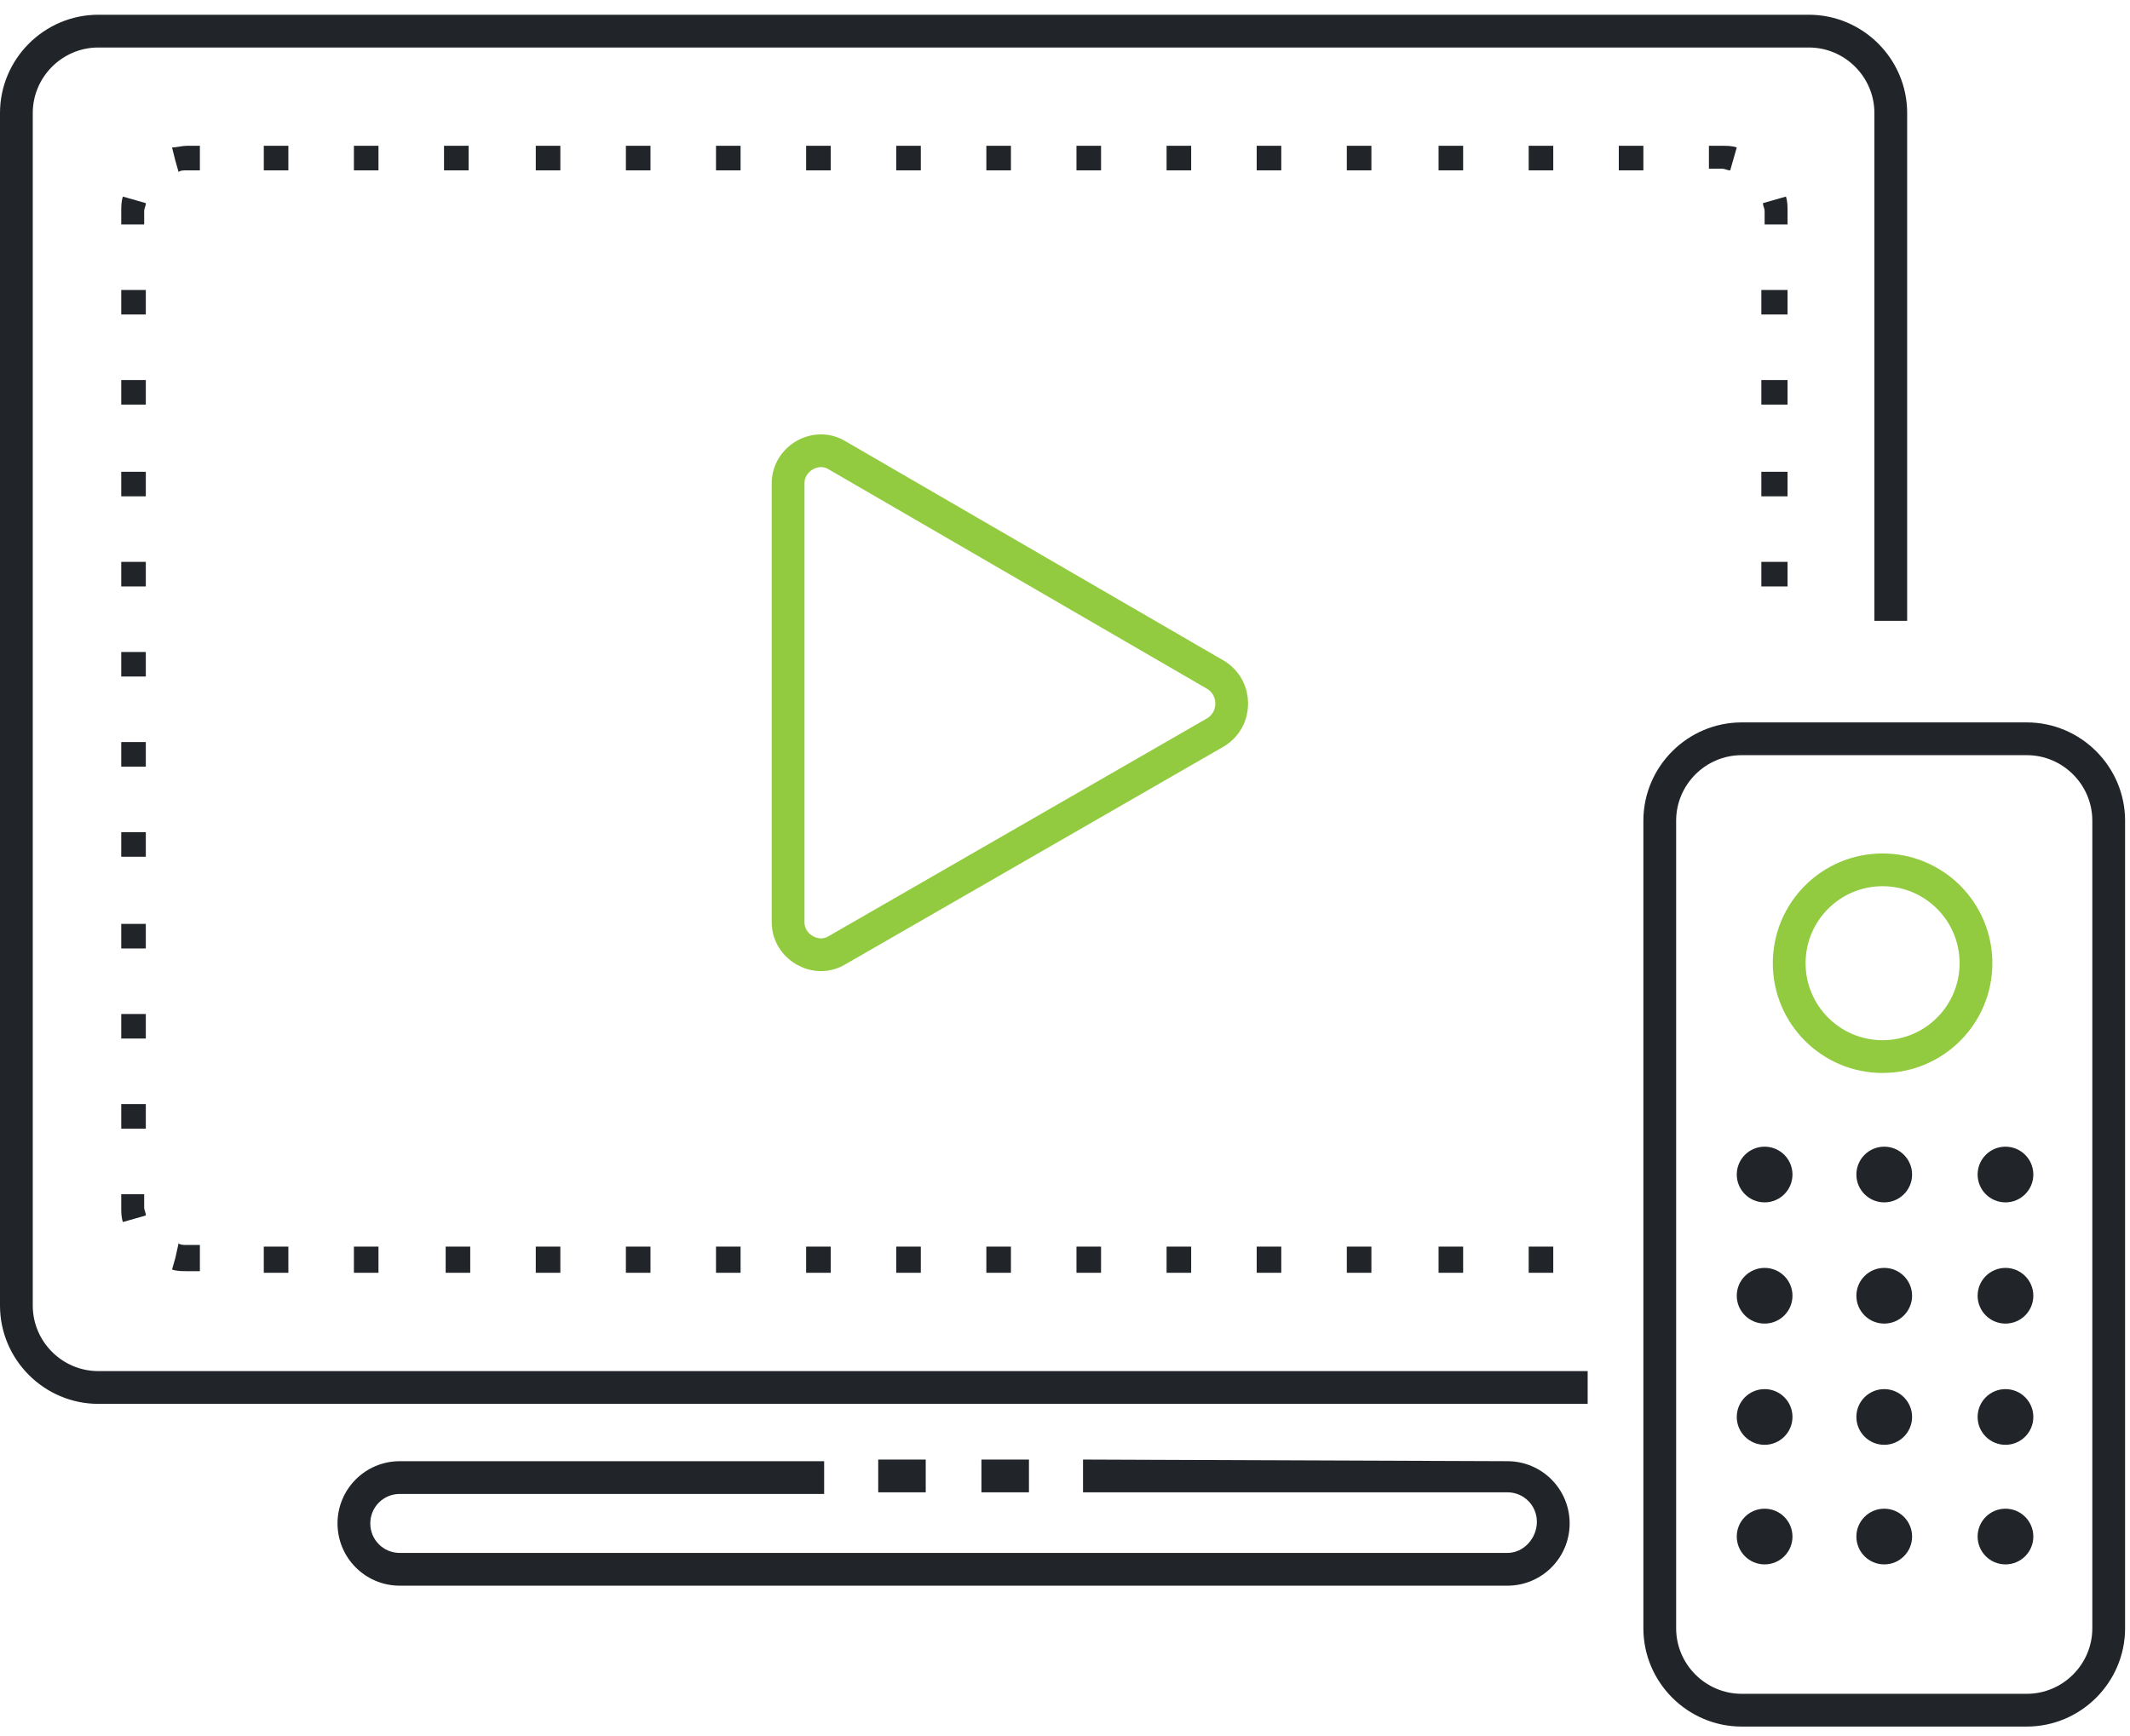 <?xml version="1.0" encoding="utf-8"?>
<!-- Generator: Adobe Illustrator 23.0.1, SVG Export Plug-In . SVG Version: 6.00 Build 0)  -->
<svg version="1.1" id="Layer_1" xmlns="http://www.w3.org/2000/svg" xmlns:xlink="http://www.w3.org/1999/xlink" x="0px" y="0px"
	 viewBox="0 0 130 106" style="enable-background:new 0 0 130 106;" xml:space="preserve">
<style type="text/css">
	.st0{fill:none;stroke:#93CB40;stroke-width:2;}
	.st1{fill-rule:evenodd;clip-rule:evenodd;fill:#212529;}
	.st2{fill:#212529;}
</style>
<path class="st0" d="M74.2,41.2c1.3,0.8,1.3,2.7,0,3.5L51.1,58c-1.3,0.8-3-0.2-3-1.7V29.5c0-1.5,1.7-2.5,3-1.7L74.2,41.2z"/>
<path class="st1" d="M56.5,89.1h-2.9v2h2.9V89.1z M59.9,91.1h2.9v-2h-2.9V91.1z M66.1,89.1v2H92c1,0,1.8,0.8,1.8,1.8
	S93,94.8,92,94.8H24.4c-1,0-1.8-0.8-1.8-1.8s0.8-1.8,1.8-1.8h25.9v-2H24.4c-2.1,0-3.8,1.7-3.8,3.8s1.7,3.8,3.8,3.8H92
	c2.1,0,3.8-1.7,3.8-3.8s-1.7-3.8-3.8-3.8L66.1,89.1L66.1,89.1z"/>
<g>
	<path class="st2" d="M123.7,105.4h-17.4c-3.3,0-6-2.7-6-6V50.1c0-3.3,2.7-6,6-6h17.4c3.3,0,6,2.7,6,6v49.3
		C129.7,102.7,127,105.4,123.7,105.4z M106.3,46.1c-2.2,0-4,1.8-4,4v49.3c0,2.2,1.8,4,4,4h17.4c2.2,0,4-1.8,4-4V50.1
		c0-2.2-1.8-4-4-4H106.3z"/>
</g>
<path class="st1" d="M10.7,76.8l-0.2,0.7c0.3,0.1,0.6,0.1,0.9,0.1h0.8v-0.8V76h-0.8c-0.2,0-0.4,0-0.5-0.1L10.7,76.8z M108.3,13.7
	h0.8v-0.8c0-0.3,0-0.6-0.1-0.9l-0.7,0.2l-0.7,0.2c0,0.2,0.1,0.3,0.1,0.5v0.8H108.3z M11.4,8.9h0.8v0.8v0.7h-0.8
	c-0.2,0-0.4,0-0.5,0.1l-0.2-0.7L10.5,9C10.8,9,11.1,8.9,11.4,8.9z M8.1,72.9H7.4v0.8c0,0.3,0,0.6,0.1,0.9l0.7-0.2l0.7-0.2
	c0-0.2-0.1-0.3-0.1-0.5v-0.8C8.8,72.9,8.1,72.9,8.1,72.9z M8.1,68.9H7.4v-1.5h0.7h0.8v1.5H8.1z M8.1,63.4H7.4v-1.5h0.7h0.8v1.5H8.1z
	 M8.1,57.9H7.4v-1.5h0.7h0.8v1.5H8.1z M8.1,52.3H7.4v-1.5h0.7h0.8v1.5H8.1z M8.1,46.8H7.4v-1.5h0.7h0.8v1.5H8.1z M8.1,41.3H7.4v-1.5
	h0.7h0.8v1.5H8.1z M8.1,35.8H7.4v-1.5h0.7h0.8v1.5H8.1z M8.1,30.3H7.4v-1.5h0.7h0.8v1.5H8.1z M8.1,24.7H7.4v-1.5h0.7h0.8v1.5H8.1z
	 M8.1,19.2H7.4v-1.5h0.7h0.8v1.5H8.1z M8.1,13.7H7.4v-0.8c0-0.3,0-0.6,0.1-0.9l0.7,0.2l0.7,0.2c0,0.2-0.1,0.3-0.1,0.5v0.8H8.1z
	 M16.1,9.7V8.9h1.5v0.8v0.7h-1.5V9.7z M21.6,9.7V8.9h1.5v0.8v0.7h-1.5V9.7z M27.1,9.7V8.9h1.5v0.8v0.7h-1.5V9.7z M32.7,9.7V8.9h1.5
	v0.8v0.7h-1.5V9.7z M38.2,9.7V8.9h1.5v0.8v0.7h-1.5V9.7z M43.7,9.7V8.9h1.5v0.8v0.7h-1.5V9.7z M49.2,9.7V8.9h1.5v0.8v0.7h-1.5V9.7z
	 M54.7,9.7V8.9h1.5v0.8v0.7h-1.5V9.7z M60.2,9.7V8.9h1.5v0.8v0.7h-1.5V9.7z M65.7,9.7V8.9h1.5v0.8v0.7h-1.5V9.7z M71.2,9.7V8.9h1.5
	v0.8v0.7h-1.5V9.7z M76.7,9.7V8.9h1.5v0.8v0.7h-1.5V9.7z M82.2,9.7V8.9h1.5v0.8v0.7h-1.5V9.7z M87.8,9.7V8.9h1.5v0.8v0.7h-1.5V9.7z
	 M93.3,9.7V8.9h1.5v0.8v0.7h-1.5V9.7z M98.8,9.7V8.9h1.5v0.8v0.7h-1.5V9.7z M104.3,9.7V8.9h0.8c0.3,0,0.6,0,0.9,0.1l-0.2,0.7
	l-0.2,0.7c-0.2,0-0.3-0.1-0.5-0.1h-0.8C104.3,10.3,104.3,9.7,104.3,9.7z M108.3,17.7h0.8v1.5h-0.8h-0.8v-1.5H108.3z M108.3,23.2h0.8
	v1.5h-0.8h-0.8v-1.5H108.3z M108.3,28.8h0.8v1.5h-0.8h-0.8v-1.5H108.3z M108.3,34.3h0.8v1.5h-0.8h-0.8v-1.5H108.3z M94.8,76.9v0.8
	h-1.5v-0.8v-0.8h1.5V76.9z M89.3,76.9v0.8h-1.5v-0.8v-0.8h1.5V76.9z M83.7,76.9v0.8h-1.5v-0.8v-0.8h1.5V76.9z M78.2,76.9v0.8h-1.5
	v-0.8v-0.8h1.5V76.9z M72.7,76.9v0.8h-1.5v-0.8v-0.8h1.5V76.9z M67.2,76.9v0.8h-1.5v-0.8v-0.8h1.5V76.9z M61.7,76.9v0.8h-1.5v-0.8
	v-0.8h1.5V76.9z M56.2,76.9v0.8h-1.5v-0.8v-0.8h1.5V76.9z M50.7,76.9v0.8h-1.5v-0.8v-0.8h1.5V76.9z M45.2,76.9v0.8h-1.5v-0.8v-0.8
	h1.5V76.9z M39.7,76.9v0.8h-1.5v-0.8v-0.8h1.5V76.9z M34.2,76.9v0.8h-1.5v-0.8v-0.8h1.5V76.9z M28.7,76.9v0.8h-1.5v-0.8v-0.8h1.5
	V76.9z M23.1,76.9v0.8h-1.5v-0.8v-0.8h1.5V76.9z M17.6,76.9v0.8h-1.5v-0.8v-0.8h1.5V76.9z"/>
<path class="st1" d="M6,2.9h104.4c2.2,0,4,1.8,4,4v31h2v-31c0-3.3-2.7-6-6-6H6c-3.3,0-6,2.7-6,6v72.8c0,3.3,2.7,6,6,6h90.9v-2H6
	c-2.2,0-4-1.8-4-4V6.9C2,4.7,3.8,2.9,6,2.9z"/>
<circle class="st0" cx="114.9" cy="58.8" r="5.7"/>
<circle class="st2" cx="107.7" cy="71.7" r="1.7"/>
<circle class="st2" cx="115" cy="71.7" r="1.7"/>
<circle class="st2" cx="122.4" cy="71.7" r="1.7"/>
<circle class="st2" cx="107.7" cy="79.1" r="1.7"/>
<circle class="st2" cx="115" cy="79.1" r="1.7"/>
<circle class="st2" cx="122.4" cy="79.1" r="1.7"/>
<circle class="st2" cx="107.7" cy="86.5" r="1.7"/>
<circle class="st2" cx="115" cy="86.5" r="1.7"/>
<circle class="st2" cx="122.4" cy="86.5" r="1.7"/>
<circle class="st2" cx="107.7" cy="93.8" r="1.7"/>
<circle class="st2" cx="115" cy="93.8" r="1.7"/>
<circle class="st2" cx="122.4" cy="93.8" r="1.7"/>
</svg>
